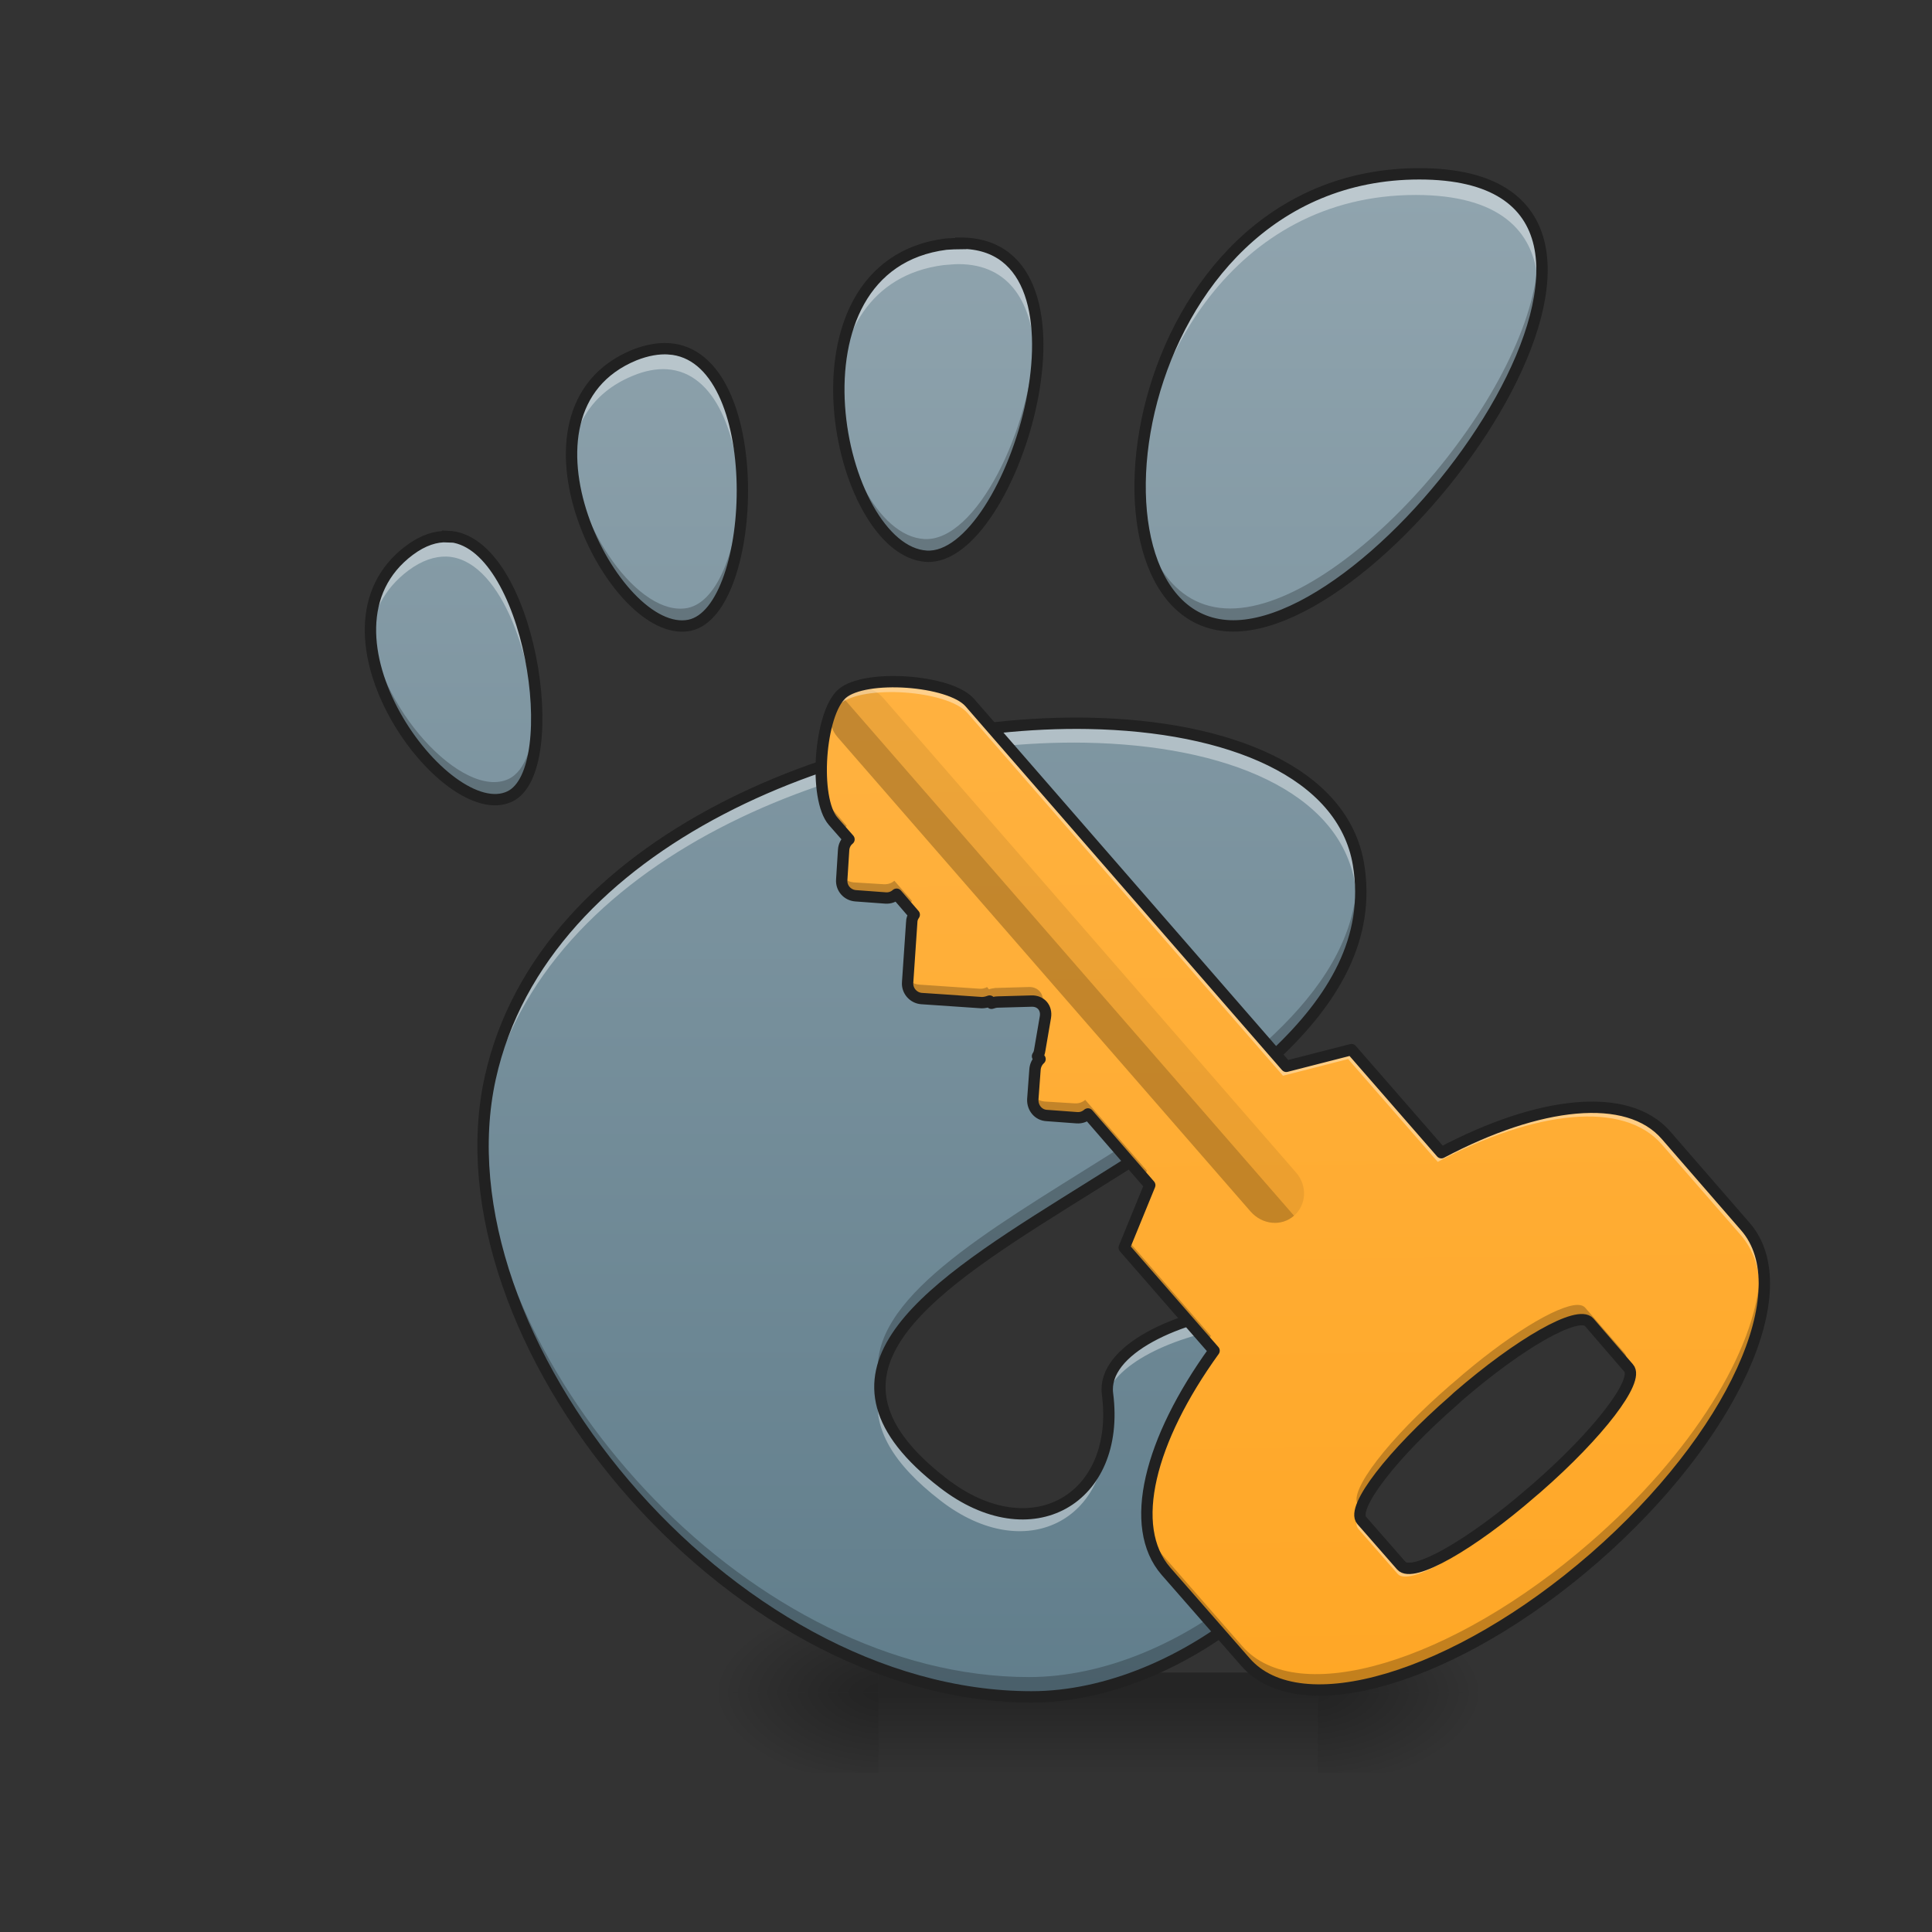 <svg height="24" viewBox="0 0 24 24" width="24" xmlns="http://www.w3.org/2000/svg" xmlns:xlink="http://www.w3.org/1999/xlink"><rect x="0" y="0" width="24" height="24" fill="#333333" stroke="none"/><linearGradient id="a"><stop offset="0" stop-opacity=".314"/><stop offset=".222" stop-opacity=".275"/><stop offset="1" stop-opacity="0"/></linearGradient><radialGradient id="b" cx="450.909" cy="189.579" gradientTransform="matrix(0 -.059 -.105 -0 36.121 47.696)" gradientUnits="userSpaceOnUse" r="21.167" xlink:href="#a"/><radialGradient id="c" cx="450.909" cy="189.579" gradientTransform="matrix(-0 .059 .105 0 -8.833 -5.646)" gradientUnits="userSpaceOnUse" r="21.167" xlink:href="#a"/><radialGradient id="d" cx="450.909" cy="189.579" gradientTransform="matrix(-0 -.059 .105 -0 -8.833 47.696)" gradientUnits="userSpaceOnUse" r="21.167" xlink:href="#a"/><radialGradient id="e" cx="450.909" cy="189.579" gradientTransform="matrix(0 .059 -.105 0 36.121 -5.646)" gradientUnits="userSpaceOnUse" r="21.167" xlink:href="#a"/><linearGradient id="f" gradientTransform="matrix(.01 0 0 .047 10.093 10.079)" gradientUnits="userSpaceOnUse" x1="255.323" x2="255.323" y1="233.5" y2="254.667"><stop offset="0" stop-opacity=".275"/><stop offset="1" stop-opacity="0"/></linearGradient><linearGradient id="g" gradientUnits="userSpaceOnUse" x1="11.691" x2="11.691" y1="2.385" y2="21.432"><stop offset="0" stop-color="#90a4ae"/><stop offset="1" stop-color="#607d8b"/></linearGradient><linearGradient id="h" gradientTransform="matrix(.035 .002 -.002 .035 7.58 18.999)" gradientUnits="userSpaceOnUse" x1="238.456" x2="201.592" y1="41.058" y2="-491.813"><stop offset="0" stop-color="#ffa726"/><stop offset="1" stop-color="#ffb74d"/></linearGradient><path d="m16.371 21.027h1.984v-.996h-1.984zm0 0" fill="url(#b)"/><path d="m10.914 21.027h-1.984v.992h1.984zm0 0" fill="url(#c)"/><path d="m10.914 21.027h-1.984v-.996h1.984zm0 0" fill="url(#d)"/><path d="m16.371 21.027h1.984v.992h-1.984zm0 0" fill="url(#e)"/><path d="m10.914 20.777h5.457v1.242h-5.457zm0 0" fill="url(#f)"/><path d="m17.586 2.18c-3.688 0-4.379 5.602-2.305 5.602s5.992-5.602 2.305-5.602zm-5.68.863c-.055 0-.117.004-.184.008-2.09.266-1.355 3.801-.242 3.867 1.074.062 2.254-3.871.426-3.879zm-3.621 1.305c-.125-.008-.27.016-.426.078-1.68.691-.254 3.539.684 3.348.855-.176.977-3.348-.258-3.426zm-2.738 2.328c-.145-.008-.305.043-.473.168-1.344 1.004.453 3.43 1.242 3.051.691-.328.25-3.184-.77-3.223zm7.938 2.312c-2.914-.051-6.754 1.426-7.41 4.395-.707 3.211 2.922 7.668 6.707 7.668 1.863 0 4.012-1.703 4.414-3.859.309-1.641-3.613-.984-3.473.105.168 1.305-.945 1.949-2.035 1.105-3.477-2.676 5.754-4.012 5.145-7.668-.191-1.137-1.602-1.715-3.352-1.746zm0 0" fill="url(#g)"/><path d="m17.586 2.18c-2.383 0-3.512 2.336-3.457 3.992.055-1.633 1.188-3.75 3.457-3.75 1.031 0 1.469.438 1.516 1.07.051-.758-.355-1.312-1.516-1.312zm-5.68.859v.004c-.055 0-.117.004-.184.008-1.012.129-1.363 1.023-1.328 1.922.035-.812.406-1.562 1.328-1.68.066-.004.129-.012.184-.012.652 0 .922.504.949 1.145.031-.754-.219-1.383-.949-1.387zm-3.668 1.305c-.117 0-.242.027-.379.082-.605.25-.809.781-.773 1.352.031-.477.254-.895.773-1.109.156-.066.301-.09.426-.082.609.039.887.828.91 1.641.027-.891-.242-1.836-.91-1.879-.016 0-.031-.004-.047-.004zm-2.719 2.328c-.141.004-.289.055-.445.172-.383.289-.512.691-.48 1.109.027-.328.172-.637.48-.867.168-.125.328-.176.473-.172.652.023 1.066 1.199 1.102 2.129.039-.953-.391-2.344-1.102-2.371v.004c-.008-.004-.02-.004-.027-.004zm7.828 2.312c-2.895 0-6.629 1.477-7.273 4.398-.066.312-.098.637-.086.965.008-.246.035-.488.086-.723.656-2.973 4.496-4.449 7.41-4.398h-.004c1.75.031 3.16.609 3.352 1.75.012.074.02.148.023.223.008-.148 0-.305-.023-.465-.191-1.137-1.602-1.715-3.352-1.746h.004c-.047 0-.094-.004-.137-.004zm2.52 7.215c-1.016.008-2.223.484-2.145 1.098.004.027.008.051.008.078.219-.918 3.289-1.43 3.473-.234.094-.68-.566-.945-1.336-.941zm-4.957 1.133c-.055.41.164.84.777 1.312 1.051.809 2.125.238 2.047-.973-.066 1.043-1.066 1.488-2.047.73-.496-.379-.73-.734-.777-1.07zm0 0" fill="#fff" fill-opacity=".392"/><path d="m19.102 3.262c-.102 1.656-2.395 4.297-3.82 4.297-.734 0-1.125-.707-1.152-1.617-.031 1.016.359 1.84 1.152 1.84 1.492 0 3.93-2.891 3.82-4.52zm-6.246.934c-.043 1.129-.73 2.539-1.375 2.5-.578-.035-1.051-.996-1.086-1.953-.039 1.023.465 2.141 1.086 2.176.688.039 1.422-1.566 1.375-2.723zm-5.77 1.348c-.062 1.055.812 2.359 1.457 2.23.434-.09.68-.945.656-1.777-.023.758-.262 1.473-.656 1.555-.602.121-1.398-1-1.457-2.008zm-2.492 2.18c-.082 1.102 1.117 2.461 1.723 2.172.25-.117.352-.559.332-1.082-.016.422-.117.762-.332.863-.566.266-1.648-.898-1.723-1.953zm12.262 3.246c-.156 2.82-6.184 4.207-5.945 6.133.227-1.863 6.102-3.273 5.945-6.133zm-10.867 3.148c-.082 3.117 3.289 6.934 6.793 6.934 1.863 0 4.012-1.703 4.414-3.859.02-.102.023-.195.012-.281-.004.02-.008.039-.012.062-.402 2.156-2.551 3.859-4.414 3.859-3.422 0-6.715-3.641-6.793-6.715zm7.742 3.023c-.012.051-.016.102-.008.156.008.047.012.098.016.145.004-.098.004-.195-.008-.301zm0 0" fill-opacity=".235"/><path d="m375.131-168.504c-78.659 0-93.408 119.489-49.162 119.489 44.246 0 127.821-119.489 49.162-119.489zm-121.155 18.415c-1.167 0-2.5.083-3.916.167-44.579 5.666-28.914 81.076-5.166 82.492 22.914 1.333 48.079-82.575 9.082-82.742zm-77.243 27.831c-2.666-.167-5.749.333-9.082 1.667-35.83 14.749-5.416 75.493 14.582 71.41 18.248-3.75 20.831-71.41-5.499-73.076zm-58.411 49.662c-3.083-.167-6.499.917-10.082 3.583-28.664 21.415 9.666 73.16 26.497 65.077 14.749-6.999 5.333-67.91-16.415-68.743zm169.317 49.329c-62.161-1.083-144.07 30.414-158.068 93.741-15.082 68.493 62.327 163.568 143.07 163.568 39.746 0 85.575-36.33 94.158-82.325 6.583-34.997-77.076-20.998-74.076 2.25 3.583 27.831-20.165 41.579-43.413 23.581-74.16-57.078 122.738-85.575 109.74-163.568-4.083-24.248-34.163-36.58-71.493-37.246zm0 0" fill="none" stroke="#212121" stroke-width="3" transform="matrix(.047 0 0 .047 0 10.079)"/><path d="m10.434 8.621c-.281.246-.355 1.301-.109 1.582l.195.223c-.039.031-.062.078-.066.129l-.023.371c-.008.105.07.191.172.199l.371.027c.055.004.102-.016.137-.047l.219.254c-.02.027-.031.059-.031.094l-.051.746c-.008.102.07.191.172.199l.746.051c.035 0 .066-.008.098-.02l.023.027c.023-.008.051-.016.078-.016l.418-.012c.113-.004.191.082.172.199l-.07.41c-.004.027-.012.051-.027.074l.031.035c-.035.031-.059.078-.062.129l-.027.371c-.004.105.07.195.176.199l.371.027c.055.004.102-.016.137-.047l.766.883-.316.773 1.113 1.277c-.801 1.109-1.074 2.18-.598 2.73l.984 1.125c.676.781 2.605.207 4.324-1.289 1.715-1.496 2.551-3.328 1.871-4.105l-.98-1.129c-.477-.551-1.574-.426-2.785.215l-1.113-1.277-.809.207-3.922-4.508c-.246-.281-1.301-.355-1.582-.109zm7.578 8.758.051-.047c.766-.664 1.492-1.078 1.629-.922l.488.566c.137.152-.371.816-1.137 1.484l-.051.043c-.766.668-1.492 1.078-1.629.922l-.492-.562c-.133-.156.375-.816 1.141-1.484zm0 0" fill="url(#h)"/><path d="m10.434 8.621c-.156.137-.168.379-.027.539l5.129 5.891c.145.164.383.188.539.051zm0 0" fill-opacity=".235"/><path d="m10.434 8.621c.156-.137.395-.113.539.051l5.125 5.891c.145.164.133.402-.023.539zm0 0" fill-opacity=".078"/><path d="m11.051 8.473c-.262.004-.504.051-.617.148-.176.152-.27.609-.258 1.008.008-.363.102-.746.258-.883.281-.246 1.336-.172 1.582.109l3.922 4.508.809-.207 1.113 1.277c1.211-.641 2.309-.766 2.785-.215l.98 1.125c.148.172.227.391.234.648.012-.309-.062-.574-.234-.77l-.98-1.129c-.477-.551-1.574-.426-2.785.215l-1.113-1.277-.809.207-3.922-4.508c-.148-.168-.578-.262-.965-.258zm-.582 2.02c-.008.02-.012.039-.016.062l-.023.371c-.004.02 0 .039.004.059l.02-.305c.004-.055.027-.098.066-.129zm.828.953v.008l-.051.746c-.004.02 0 .035.004.055l.047-.676c0-.035.012-.07.031-.098zm1.648 1.215-.062.379c-.004.027-.012.051-.027.074l.031.031.066-.395c.004-.031.004-.062-.008-.09zm-.062.492c-.031.031-.055.074-.059.125l-.027.371c0 .02.004.039.008.059l.02-.305c.004-.055.027-.098.062-.129l-.031-.035c.016-.023.023-.051.027-.074zm1.332 1.645-.285.688.035.039.281-.688zm.781 2.035c-.523.738-.805 1.457-.785 2.008.023-.551.32-1.242.832-1.953zm5.195.281c-.074.27-.527.805-1.148 1.348l-.051.043c-.766.668-1.492 1.078-1.629.922l-.492-.562c-.004-.004-.004-.008-.008-.016-.02.062-.016.109.008.141l.492.562c.137.156.863-.254 1.629-.922l.051-.043c.742-.648 1.242-1.289 1.148-1.473zm0 0" fill="#fff" fill-opacity=".392"/><path d="m10.176 9.484c-.012.301.035.59.148.719l.133.156c.012-.039.031-.074.062-.098l-.195-.227c-.094-.102-.141-.316-.148-.551zm.258 1.34-.004.102c-.008.105.07.191.172.199l.371.027c.055.004.102-.016.137-.047l.184.211.004-.031c0-.035.012-.066.031-.094l-.219-.25c-.035.031-.082.047-.137.043l-.371-.023c-.082-.008-.145-.062-.168-.137zm.816 1.273-.004.102c-.008.102.07.191.172.199l.746.051c.035 0 .066-.008.098-.02l.023.027c.023-.008.051-.016.078-.016l.418-.012c.074-.004.137.035.16.094l.012-.062c.02-.113-.059-.203-.172-.199l-.418.012c-.027.004-.055.008-.078.016l-.023-.027c-.031.016-.062.023-.098.02l-.746-.051c-.082-.004-.145-.062-.168-.133zm1.555 1.449-.008.102c-.004.105.07.195.176.199l.371.027c.055.004.102-.016.137-.047l.723.828.043-.113-.766-.879c-.035.031-.082.047-.137.043l-.371-.023c-.082-.008-.145-.062-.168-.137zm1.172 1.824-.047.113 1.051 1.203c.02-.031.043-.062.062-.09zm7.883.477c-.047.914-.832 2.207-2.105 3.312-1.719 1.496-3.648 2.07-4.324 1.289l-.984-1.125c-.145-.168-.219-.379-.234-.629-.016.32.059.594.234.797l.984 1.125c.676.781 2.605.207 4.324-1.289 1.352-1.176 2.156-2.562 2.105-3.48zm-2.262.363c-.25 0-.879.383-1.535.957l-.051.043c-.766.664-1.27 1.324-1.141 1.484.098-.277.539-.797 1.141-1.316l.051-.047c.766-.664 1.492-1.078 1.629-.922l.488.566h.004c.027-.078.027-.133-.004-.168l-.488-.562c-.02-.023-.051-.035-.094-.035zm0 0" fill-opacity=".235"/><path d="m222.562-31.101c-5.999 5.249-7.583 27.747-2.333 33.747l4.166 4.75c-.833.667-1.333 1.667-1.417 2.75l-.5 7.916c-.167 2.25 1.5 4.083 3.666 4.25l7.916.583c1.167.083 2.166-.333 2.916-1l4.666 5.416c-.417.583-.667 1.25-.667 2l-1.083 15.915c-.167 2.166 1.5 4.083 3.666 4.25l15.915 1.083c.75 0 1.417-.167 2.083-.417l.5.583c.5-.167 1.083-.333 1.667-.333l8.916-.25c2.416-.083 4.083 1.75 3.666 4.25l-1.5 8.749c-.083.583-.25 1.083-.583 1.583l.667.75c-.75.667-1.25 1.667-1.333 2.75l-.583 7.916c-.083 2.25 1.5 4.166 3.75 4.25l7.916.583c1.167.083 2.166-.333 2.916-1l16.332 18.832-6.749 16.498 23.748 27.247c-17.082 23.664-22.914 46.496-12.749 58.244l20.998 23.998c14.415 16.665 55.578 4.416 92.241-27.497 36.58-31.914 54.411-70.993 39.913-87.575l-20.915-24.081c-10.166-11.749-33.58-9.082-59.411 4.583l-23.748-27.247-17.248 4.416-83.659-96.157c-5.249-5.999-27.747-7.583-33.747-2.333zm161.651 186.815 1.083-1c16.332-14.165 31.83-22.998 34.747-19.665l10.416 12.082c2.916 3.25-7.916 17.415-24.248 31.664l-1.083.917c-16.332 14.249-31.83 22.998-34.747 19.665l-10.499-11.999c-2.833-3.333 7.999-17.415 24.331-31.664zm0 0" fill="none" stroke="#212121" stroke-linecap="round" stroke-linejoin="round" stroke-width="3" transform="matrix(.047 0 0 .047 0 10.079)"/></svg>